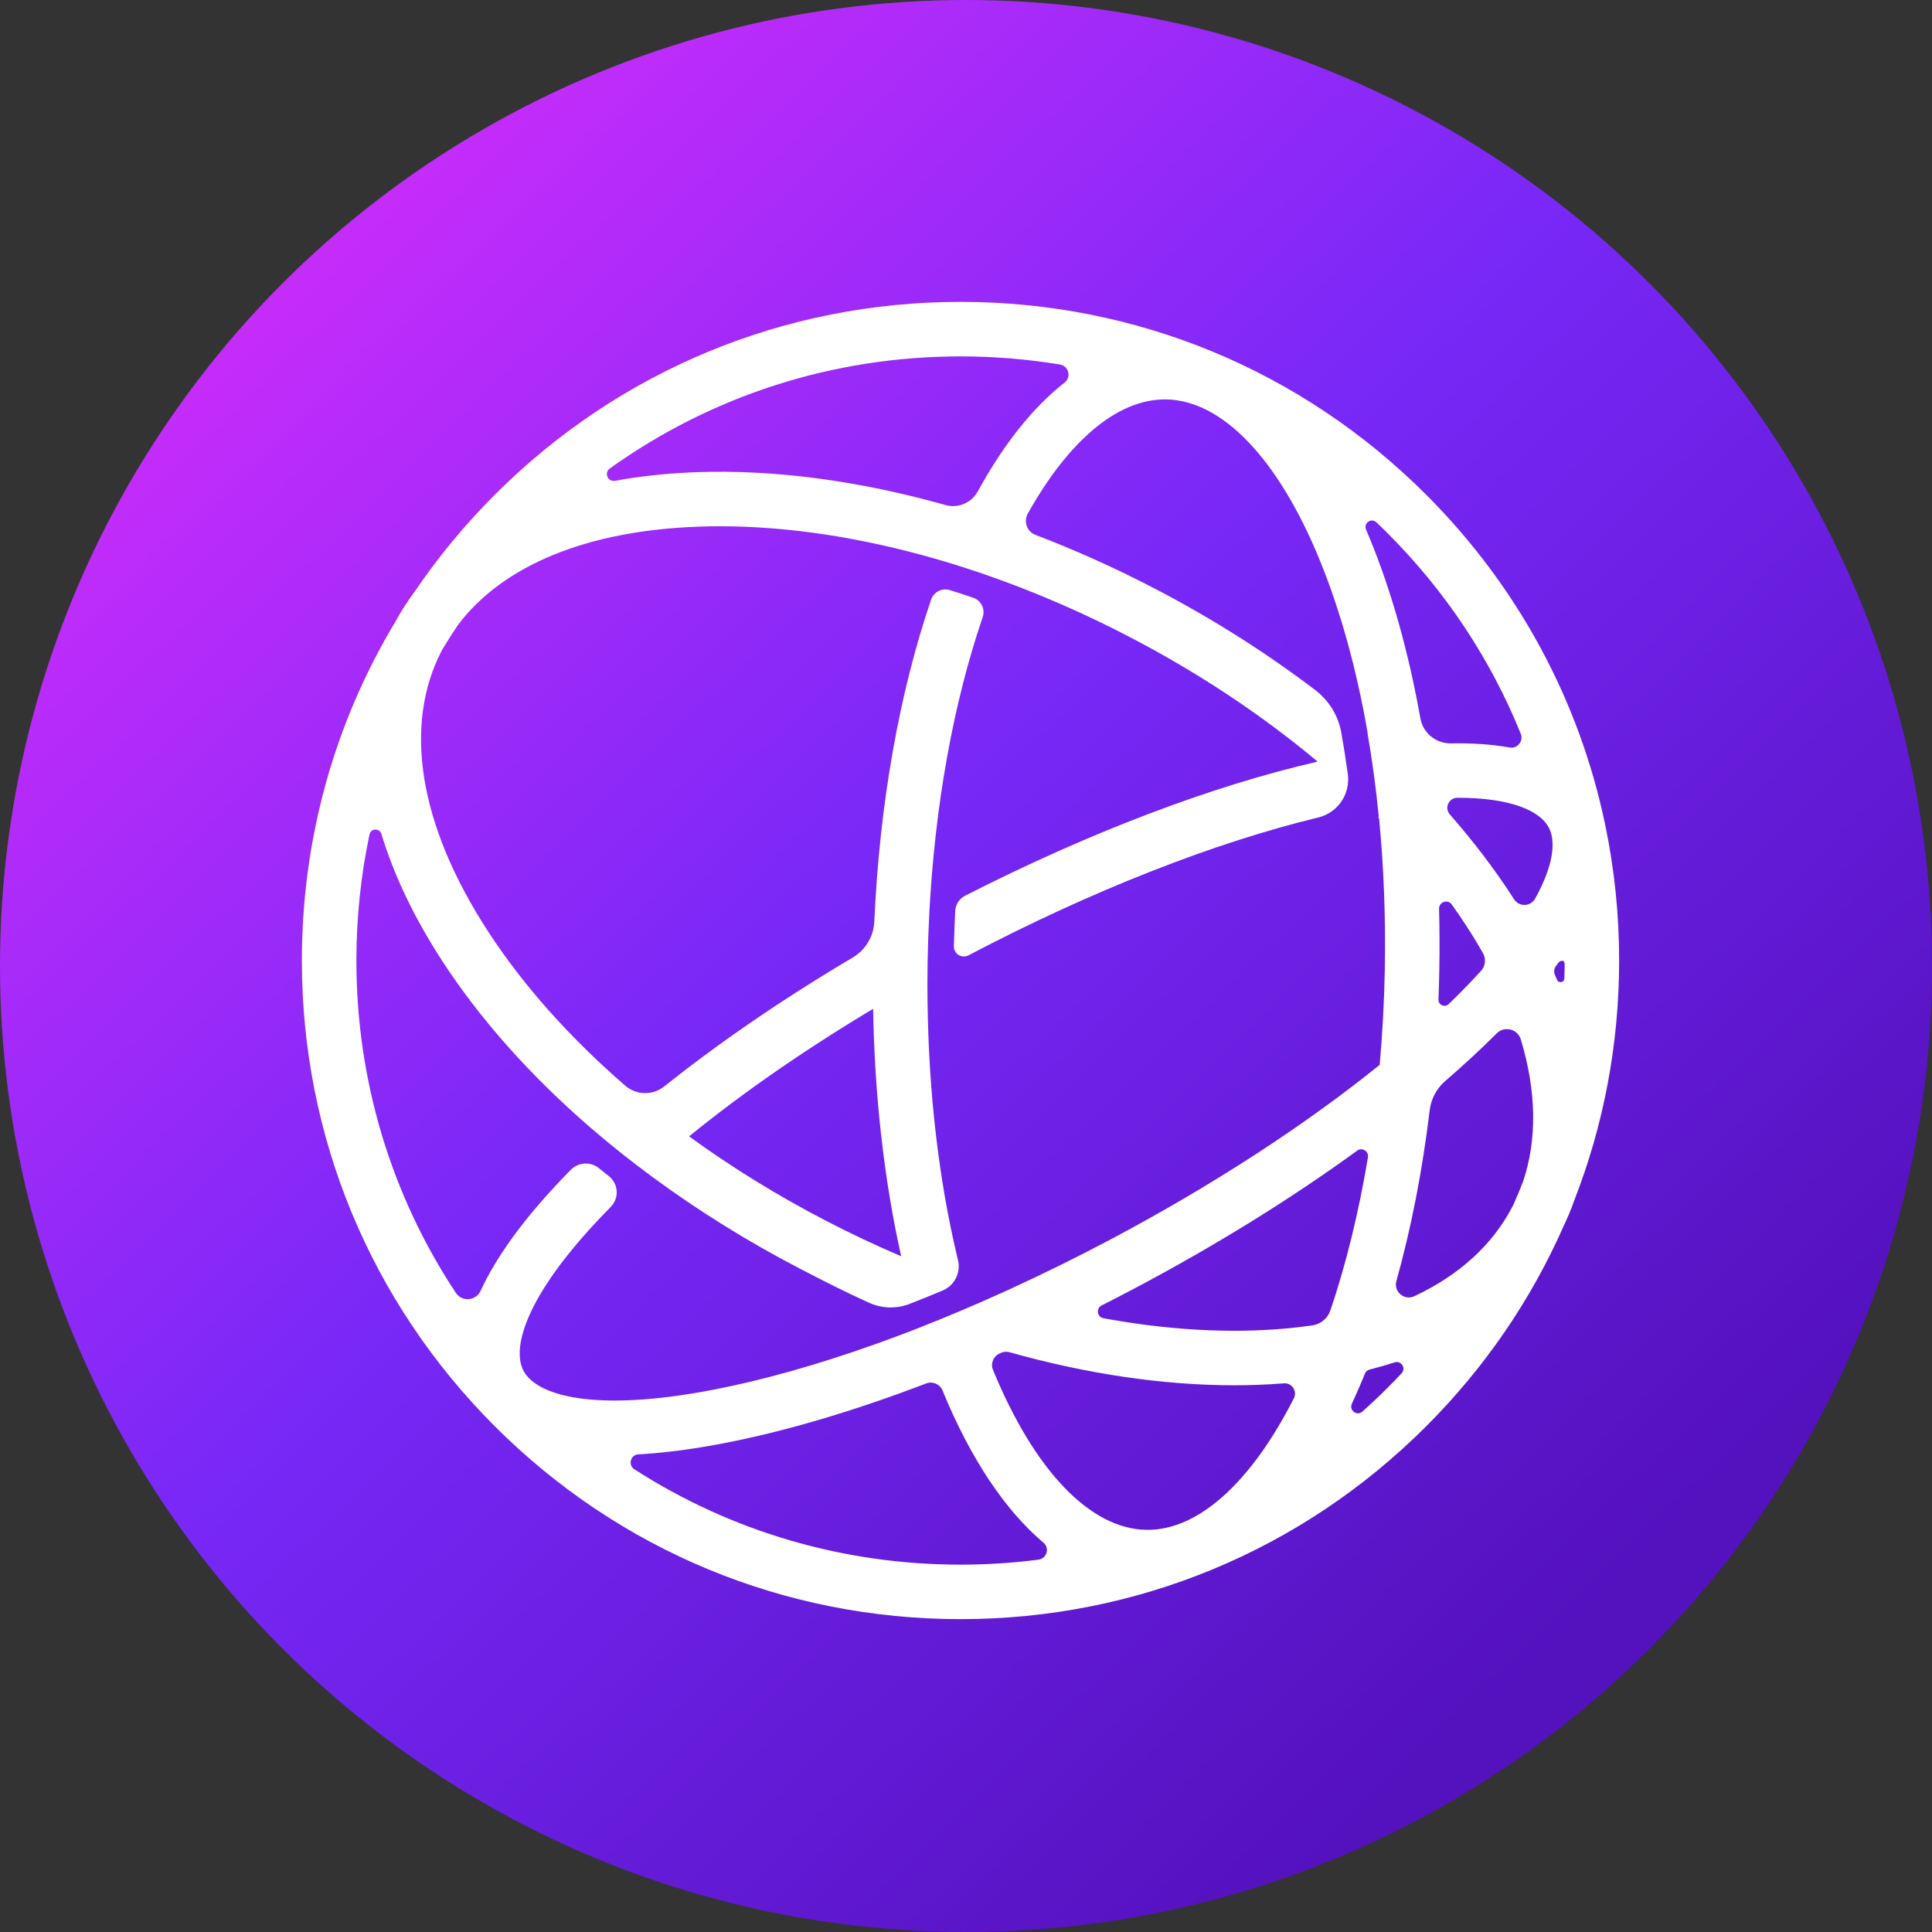 <svg width="64" height="64" viewBox="0 0 64 64" fill="none" xmlns="http://www.w3.org/2000/svg">
<rect x="0" y="0" width="64" height="64" fill="#333333" stroke="none"/>
<circle cx="32" cy="32" r="32" fill="url(#paint0_linear_1788_20857)"/>
<path fill-rule="evenodd" clip-rule="evenodd" d="M51.821 32.413C51.817 32.548 51.633 32.584 51.58 32.459C51.557 32.406 51.534 32.352 51.51 32.298C51.467 32.199 51.479 32.084 51.544 31.998C51.557 31.98 51.584 31.945 51.617 31.902C51.704 31.788 51.831 31.805 51.831 31.931C51.831 32.098 51.827 32.242 51.821 32.413ZM50.853 29.768C50.704 30.037 50.321 30.049 50.156 29.79C50.13 29.75 50.104 29.71 50.078 29.67C49.481 28.753 48.794 27.853 48.027 26.979C47.838 26.764 47.992 26.427 48.278 26.427H48.285C50.078 26.427 51.018 26.87 51.305 27.411C51.544 27.863 51.471 28.654 50.853 29.768ZM50.452 39.144C50.356 39.389 50.255 39.632 50.15 39.872C50.133 39.906 50.117 39.939 50.1 39.972C49.441 41.242 48.333 42.242 46.854 42.938C46.522 43.094 46.158 42.791 46.257 42.437C46.749 40.679 47.12 38.772 47.361 36.773C47.406 36.4 47.59 36.057 47.874 35.812C48.483 35.285 49.051 34.76 49.574 34.238L49.58 34.232C49.837 33.975 50.276 34.086 50.38 34.434C50.897 36.151 50.925 37.749 50.452 39.144ZM46.43 45.493C46.279 45.654 46.126 45.813 45.969 45.969C45.697 46.242 45.417 46.505 45.132 46.76C44.952 46.92 44.68 46.719 44.782 46.501C44.811 46.438 44.84 46.376 44.868 46.312C44.988 46.048 45.104 45.777 45.217 45.5C45.243 45.435 45.299 45.387 45.368 45.369C45.651 45.297 45.928 45.218 46.197 45.131C46.416 45.06 46.587 45.325 46.43 45.493ZM43.476 43.905C42.879 43.992 42.251 44.048 41.594 44.071C39.99 44.127 38.295 43.989 36.553 43.668C36.341 43.629 36.3 43.342 36.493 43.245C36.873 43.052 37.253 42.856 37.633 42.654C40.297 41.242 42.784 39.698 44.96 38.115C45.123 37.996 45.348 38.137 45.315 38.336C45.013 40.15 44.596 41.858 44.071 43.408C43.981 43.672 43.752 43.865 43.476 43.905ZM42.86 46.322C41.432 49.132 39.672 50.71 37.967 50.678C36.113 50.645 34.264 48.715 32.895 45.382L32.894 45.378C32.807 45.167 32.907 44.925 33.117 44.834C33.131 44.827 33.145 44.821 33.16 44.814C33.25 44.775 33.351 44.768 33.445 44.795C36.006 45.514 38.529 45.889 40.892 45.889C41.149 45.889 41.404 45.884 41.657 45.875C41.953 45.865 42.245 45.848 42.531 45.825C42.797 45.804 42.981 46.085 42.86 46.322ZM34.4 51.666C33.55 51.775 32.688 51.831 31.818 51.831C27.928 51.831 24.208 50.728 21.013 48.671C20.794 48.53 20.887 48.189 21.148 48.177C21.202 48.174 21.253 48.171 21.297 48.169C22.109 48.116 22.999 47.997 23.964 47.811C26.015 47.416 28.296 46.74 30.683 45.828C30.898 45.746 31.137 45.852 31.224 46.064L31.225 46.068C32.151 48.321 33.29 50.023 34.568 51.106C34.78 51.286 34.675 51.63 34.4 51.666ZM22.827 37.644C24.59 36.208 26.657 34.775 28.923 33.419C28.972 36.317 29.29 39.101 29.852 41.615C29.012 41.256 28.174 40.861 27.343 40.43C25.734 39.594 24.22 38.657 22.827 37.644ZM17.343 45.411C16.922 44.618 17.466 42.779 20.228 39.985L20.229 39.983C20.518 39.692 20.49 39.214 20.168 38.96C20.058 38.873 19.948 38.785 19.839 38.697C19.564 38.475 19.165 38.495 18.916 38.745C18.861 38.8 18.82 38.841 18.808 38.854C17.427 40.271 16.461 41.583 15.919 42.763C15.766 43.097 15.303 43.134 15.1 42.827C12.957 39.587 11.806 35.791 11.806 31.818C11.806 30.398 11.953 29 12.24 27.642C12.284 27.436 12.573 27.423 12.634 27.624C13.05 28.995 13.725 30.413 14.659 31.847C15.916 33.777 17.574 35.633 19.538 37.335C20.209 37.916 20.917 38.478 21.655 39.02C23.152 40.119 24.779 41.133 26.51 42.032C27.277 42.431 28.025 42.811 28.79 43.156C29.216 43.347 29.701 43.362 30.136 43.192C30.497 43.05 30.86 42.903 31.226 42.751C31.623 42.585 31.839 42.151 31.733 41.734C31.72 41.681 31.71 41.639 31.704 41.615C31.101 39.079 30.766 36.224 30.727 33.234L30.726 33.234C30.725 33.199 30.726 33.163 30.725 33.127C30.723 32.963 30.724 32.799 30.721 32.636C30.72 32.584 30.722 32.495 30.723 32.443C30.723 32.422 30.723 32.402 30.723 32.381L30.723 32.381C30.724 32.194 30.726 32.007 30.729 31.819C30.738 31.306 30.757 30.797 30.783 30.292L30.782 30.293C30.968 26.684 31.58 23.294 32.553 20.442C32.643 20.178 32.503 19.891 32.239 19.801C31.982 19.713 31.724 19.629 31.468 19.549C31.208 19.467 30.931 19.607 30.843 19.865C29.788 22.962 29.137 26.637 28.963 30.526C28.941 31.019 28.673 31.468 28.248 31.72C25.945 33.084 23.83 34.531 22.003 35.99C21.622 36.294 21.078 36.282 20.71 35.963C18.879 34.375 17.337 32.651 16.172 30.861C13.882 27.345 13.338 24.033 14.64 21.537C14.644 21.531 14.647 21.524 14.65 21.519C14.816 21.243 14.989 20.971 15.169 20.703C16.665 18.723 19.45 17.575 23.143 17.446C23.377 17.437 23.612 17.433 23.849 17.433C26.115 17.433 28.546 17.807 31.019 18.52L31.019 18.52C31.073 18.536 31.128 18.552 31.182 18.568C31.224 18.58 31.265 18.592 31.307 18.604C31.878 18.775 32.452 18.964 33.025 19.171C33.039 19.175 33.052 19.18 33.066 19.185C33.215 19.239 33.364 19.294 33.514 19.351C33.56 19.368 33.607 19.386 33.654 19.404C33.699 19.422 33.744 19.438 33.789 19.456L33.788 19.456C34.996 19.924 36.203 20.467 37.394 21.087C39.7 22.285 41.811 23.689 43.648 25.23C40.142 26.034 36.067 27.583 31.97 29.672C31.781 29.768 31.656 29.958 31.644 30.17C31.63 30.424 31.611 30.935 31.598 31.34C31.589 31.595 31.859 31.764 32.084 31.645L32.087 31.644C36.143 29.514 40.192 27.922 43.669 27.08C44.319 26.923 44.739 26.299 44.648 25.637C44.584 25.174 44.512 24.719 44.433 24.271C44.333 23.709 44.025 23.207 43.571 22.861C41.942 21.62 40.148 20.483 38.227 19.484C36.932 18.811 35.618 18.222 34.302 17.719C34.02 17.612 33.899 17.279 34.046 17.016C35.403 14.59 37.016 13.231 38.587 13.231C38.604 13.231 38.62 13.231 38.636 13.231C40.49 13.264 42.338 15.195 43.707 18.527C44.4 20.214 44.937 22.159 45.304 24.273C45.302 24.272 45.3 24.27 45.298 24.268C45.455 25.171 45.581 26.103 45.675 27.059C45.666 27.065 45.658 27.069 45.65 27.074C45.661 27.085 45.672 27.097 45.684 27.108C45.839 28.713 45.904 30.384 45.874 32.09C45.854 33.169 45.797 34.233 45.704 35.274C43.224 37.278 40.157 39.273 36.787 41.059C35.679 41.646 34.572 42.192 33.475 42.695C33.458 42.703 33.441 42.711 33.424 42.719C33.34 42.757 33.256 42.796 33.173 42.834L33.171 42.833C32.262 43.244 31.362 43.624 30.477 43.972L30.477 43.973C30.427 43.992 30.377 44.011 30.328 44.031C30.265 44.055 30.203 44.079 30.141 44.103C29.993 44.16 29.845 44.216 29.697 44.271C29.657 44.286 29.616 44.302 29.575 44.317C29.396 44.383 29.218 44.448 29.04 44.511C29.018 44.519 28.996 44.528 28.974 44.536L28.973 44.535C27.076 45.211 25.269 45.721 23.622 46.038C19.643 46.804 17.77 46.216 17.343 45.411ZM20.201 15.519C23.569 13.107 27.593 11.806 31.818 11.806C32.933 11.806 34.034 11.897 35.113 12.075C35.401 12.123 35.498 12.491 35.268 12.672C34.223 13.491 33.252 14.704 32.392 16.276C32.182 16.66 31.738 16.847 31.317 16.729C28.47 15.927 25.668 15.55 23.08 15.641C22.125 15.675 21.221 15.771 20.371 15.928C20.133 15.972 20.004 15.66 20.201 15.519ZM47.671 30.104C47.666 29.875 47.96 29.777 48.093 29.963C48.256 30.193 48.414 30.423 48.565 30.655C48.765 30.963 48.952 31.269 49.125 31.574C49.233 31.764 49.208 32.002 49.06 32.163C48.827 32.419 48.573 32.685 48.298 32.96C48.197 33.06 48.095 33.161 47.991 33.261C47.861 33.386 47.644 33.291 47.651 33.111C47.664 32.783 47.673 32.453 47.679 32.122C47.691 31.444 47.688 30.771 47.671 30.104ZM45.596 17.304C45.722 17.423 45.846 17.544 45.969 17.667C47.898 19.596 49.383 21.849 50.376 24.303C50.477 24.551 50.267 24.81 50.004 24.762C49.429 24.659 48.782 24.613 48.066 24.625C47.57 24.633 47.139 24.285 47.052 23.797C46.663 21.615 46.1 19.6 45.377 17.841C45.336 17.741 45.295 17.642 45.252 17.543C45.161 17.329 45.427 17.143 45.596 17.304ZM53.165 27.28C52.303 23.184 50.276 19.42 47.246 16.39C43.125 12.269 37.646 10 31.818 10C25.99 10 20.511 12.269 16.39 16.39C15.388 17.392 14.497 18.475 13.719 19.624C13.488 19.931 13.281 20.256 13.097 20.596C11.078 23.951 10 27.802 10 31.818C10 37.646 12.27 43.125 16.39 47.246C20.511 51.367 25.99 53.636 31.818 53.636C37.646 53.636 43.125 51.367 47.246 47.246C49.191 45.301 50.723 43.053 51.799 40.61C51.93 40.339 52.045 40.062 52.144 39.779C53.123 37.276 53.636 34.587 53.636 31.818C53.636 30.294 53.48 28.795 53.177 27.337C53.173 27.318 53.169 27.299 53.165 27.28Z" fill="white"/>
<defs>
<linearGradient id="paint0_linear_1788_20857" x1="12.255" y1="7.149" x2="54.809" y2="51.404" gradientUnits="userSpaceOnUse">
<stop stop-color="#C42CFA"/>
<stop offset="0.438" stop-color="#7828F7"/>
<stop offset="1" stop-color="#5411BE"/>
</linearGradient>
</defs>
</svg>
